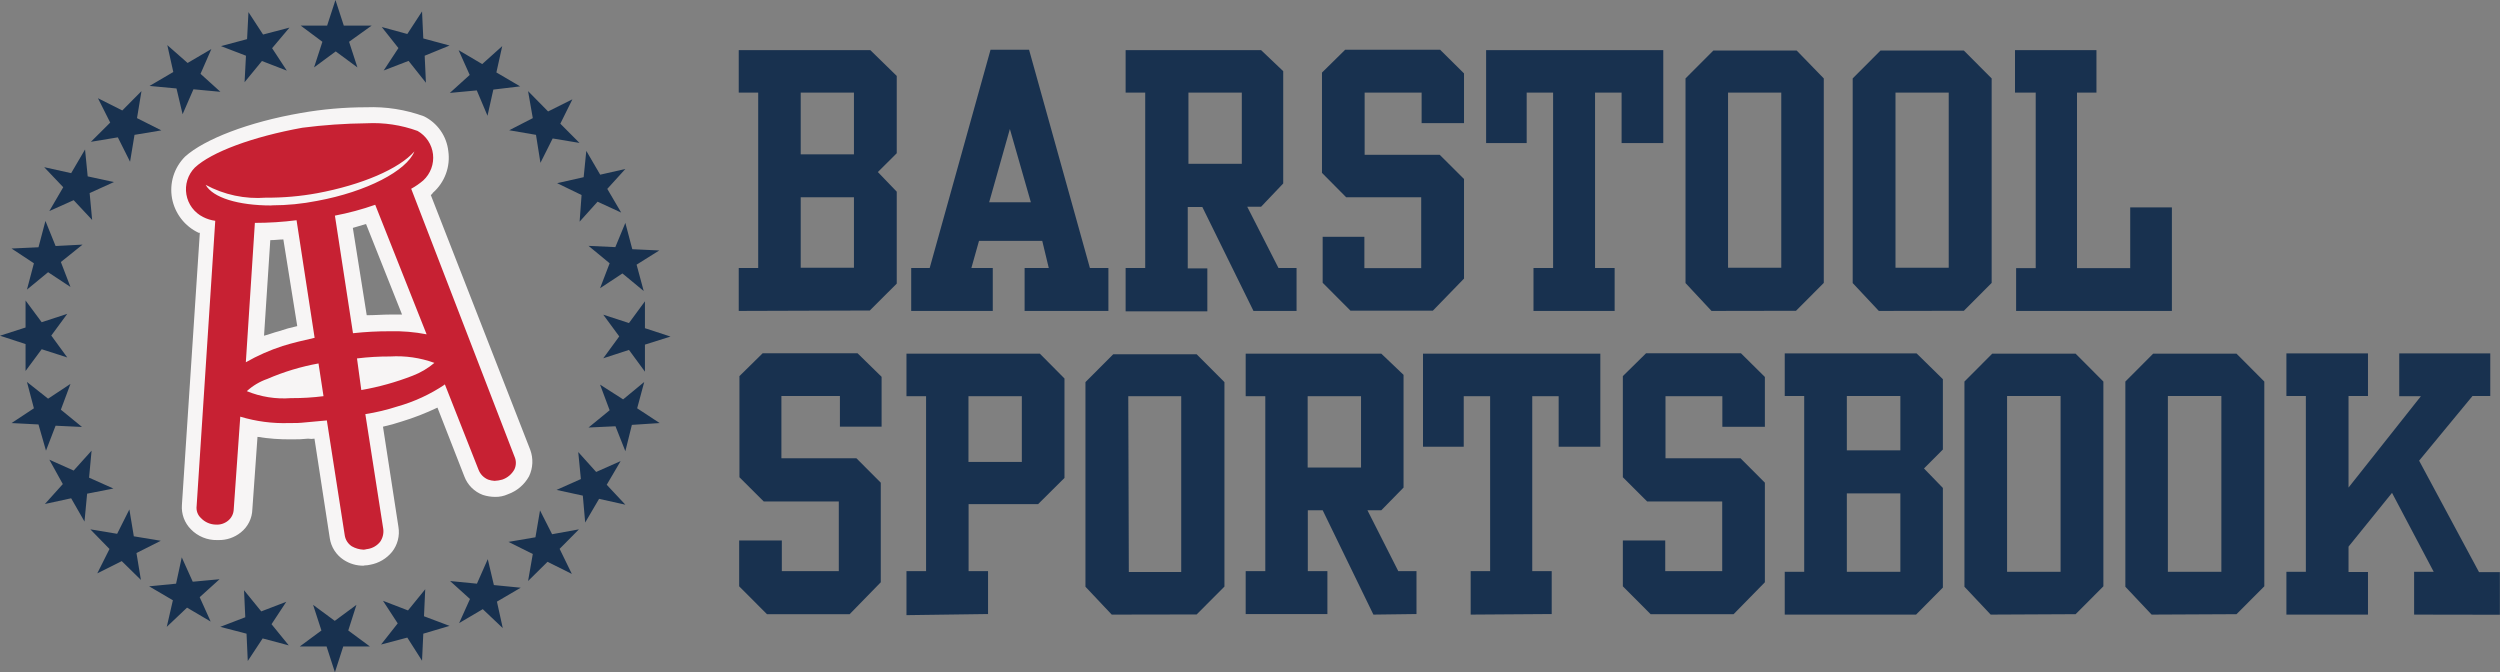 <svg width="119" height="32" viewBox="0 0 119 32" fill="none" xmlns="http://www.w3.org/2000/svg">
<rect x="0" y="0" width="119" height="32" fill="#808080" stroke="none"/>
<path d="M36.507 29.235L35.184 27.909V25.727H37.215V27.186H39.927V23.871H36.355L35.197 22.717V17.903L36.302 16.816H40.82L41.964 17.936V20.31H39.98V18.851H37.195V21.815H40.767L41.925 22.976V27.716L40.443 29.235H36.507ZM78.57 29.235L77.248 27.909V25.727H79.265V27.186H81.977V23.871H78.405L77.248 22.717V17.903L78.352 16.816H82.87L84.008 17.943V20.317H81.984V18.858H79.278V21.815H82.85L84.008 22.976V27.716L82.519 29.235H78.57ZM46.099 21.988H48.639V18.858H46.099V21.988ZM43.148 29.281V27.186H44.081V18.858H43.148V16.835H49.498L50.669 18.016V22.75L49.413 23.997H46.105V27.186H47.031V29.228L43.148 29.281ZM53.732 27.226H56.226V18.858H53.706L53.732 27.226ZM52.918 29.255L51.668 27.929V18.188L52.991 16.862H56.96L58.283 18.188V27.922L56.96 29.248L52.918 29.255ZM62.245 22.253H64.785V18.858H62.245V22.253ZM65.374 29.255L62.96 24.288H62.252V27.186H63.184V29.228H59.295V27.186H60.228V18.858H59.295V16.835H65.751L66.809 17.843V23.208L65.751 24.288H65.09L66.558 27.186H67.425V29.228L65.374 29.255ZM70.004 29.255V27.186H70.93V18.858H69.674V21.265H67.735V16.835H76.176V21.265H74.192V18.858H72.935V27.186H73.861V29.228L70.004 29.255ZM87.91 21.437H90.457V18.851H87.91V21.437ZM87.91 27.219H90.457V23.486H87.91V27.219ZM84.954 29.255V27.219H85.88V18.851H84.954V16.822H91.231L92.481 18.049V21.397L91.582 22.299L92.481 23.227V27.968L91.205 29.255H84.954ZM95.537 27.219H98.084V18.851H95.537V27.219ZM94.757 29.255L93.507 27.929V18.162L94.83 16.835H98.799L100.121 18.162V27.909L98.799 29.235L94.757 29.255ZM103.191 27.219H105.737V18.851H103.191V27.219ZM102.417 29.255L101.167 27.929V18.162L102.49 16.835H106.458L107.781 18.162V27.909L106.458 29.235L102.417 29.255ZM114.912 29.255V27.219H115.845L113.86 23.46L111.79 26.019V27.226H112.716V29.255H108.833V27.219H109.759V18.851H108.833V16.822H112.716V18.851H111.79V23.208L115.236 18.858H114.204V16.822H118.537V18.851H117.69L115.15 21.928L118.001 27.233H118.993V29.262L114.912 29.255Z" fill="#18314F"/>
<path d="M64.282 14.787L62.959 13.46V11.272H64.944V12.764H67.649V9.389H64.077L62.926 8.229V3.455L64.031 2.367H68.549L69.687 3.494V5.862H67.669V4.409H64.957V7.367H68.529L69.687 8.521V13.261L68.205 14.787H64.282ZM47.084 9.628H49.069L48.07 6.14L47.084 9.628ZM48.771 14.8V12.758H49.922L49.611 11.465H46.601L46.237 12.758H47.256V14.8H43.373V12.758H44.253L47.15 2.367H48.983L51.88 12.758H52.76V14.8H48.771ZM72.994 14.8V12.758H73.927V4.409H72.67V6.81H70.739V2.387H79.172V6.81H77.188V4.409H75.924V12.758H76.857V14.8H72.994ZM82.255 12.744H84.788V4.409H82.255V12.744ZM81.468 14.8L80.231 13.474V3.733L81.554 2.407H85.523L86.812 3.733V13.467L85.49 14.793L81.468 14.8ZM90.226 12.744H92.759V4.409H90.226V12.744ZM89.432 14.8L88.188 13.474V3.733L89.511 2.407H93.48L94.803 3.733V13.467L93.48 14.793L89.432 14.8ZM95.967 14.8V12.764H96.9V4.409H95.914V2.387H99.791V4.409H98.865V12.764H101.398V9.873H103.382V14.8H95.967ZM38.114 7.347H40.648V4.409H38.114V7.347ZM38.114 12.744H40.648V9.389H38.114V12.744ZM35.164 14.8V12.758H36.09V4.409H35.164V2.387H41.428L42.685 3.614V7.294L41.786 8.189L42.685 9.124V13.5L41.402 14.78L35.164 14.8ZM56.57 7.798H59.11V4.409H56.57V7.798ZM53.58 14.82V12.758H54.512V4.409H53.58V2.387H60.029L61.081 3.388V8.733L60.029 9.84H59.368L60.856 12.758H61.716V14.8H59.665L57.231 9.853H56.537V12.777H57.469V14.82H53.58Z" fill="#18314F"/>
<path d="M15.981 2.447L14.949 3.209L15.346 1.989L14.314 1.22H15.571L15.968 0L16.365 1.22H17.688L16.616 1.989L17.013 3.209L15.981 2.447ZM19.448 2.898L18.263 3.355L18.965 2.288L18.171 1.286L19.388 1.618L20.089 0.544L20.149 1.83L21.399 2.168L20.215 2.652L20.274 3.939L19.448 2.898ZM11.708 2.652L10.518 2.195L11.761 1.863L11.827 0.577L12.522 1.644L13.779 1.313L12.952 2.294L13.653 3.362L12.469 2.904L11.642 3.912L11.708 2.652ZM8.401 4.211L7.118 4.091L8.249 3.428L7.964 2.148L8.93 2.997L10.061 2.334L9.545 3.514L10.491 4.37L9.208 4.25L8.692 5.437L8.401 4.211ZM22.695 4.303L21.412 4.423L22.358 3.567L21.829 2.387L22.953 3.05L23.906 2.195L23.628 3.448L24.759 4.111L23.483 4.264L23.205 5.51L22.695 4.303ZM5.609 6.538L4.326 6.75L5.246 5.835L4.663 4.675L5.821 5.258L6.734 4.337L6.522 5.623L7.68 6.206L6.403 6.419L6.191 7.698L5.609 6.538ZM25.513 6.419L24.237 6.2L25.361 5.623L25.136 4.337L26.089 5.305L27.246 4.728L26.671 5.888L27.584 6.803L26.307 6.591L25.725 7.751L25.513 6.419ZM3.506 9.528L2.348 10.046L3.01 8.912L2.103 7.957L3.387 8.242L4.048 7.115L4.174 8.395L5.424 8.666L4.267 9.19L4.386 10.47L3.506 9.528ZM27.683 9.283L26.519 8.719L27.782 8.434L27.908 7.181L28.569 8.315L29.767 8.043L28.907 8.991L29.568 10.118L28.444 9.601L27.59 10.55L27.683 9.283ZM1.614 12.532L0.549 11.829L1.832 11.77L2.163 10.516L2.646 11.71L3.929 11.644L2.897 12.472L3.354 13.659L2.289 12.957L1.283 13.785L1.614 12.532ZM29.628 13.016L28.563 13.719L29.019 12.532L28.014 11.703L29.29 11.763L29.767 10.609L30.097 11.862L31.381 11.922L30.302 12.598L30.64 13.852L29.628 13.016ZM1.217 16.378L0 15.98L1.217 15.589V14.303L1.984 15.337L3.202 14.939L2.441 15.973L3.202 17.015L1.984 16.623L1.217 17.658V16.378ZM29.939 16.656L28.715 17.054L29.476 16.013L28.715 14.979L29.939 15.377L30.699 14.342V15.622L31.916 16.02L30.699 16.404V17.691L29.939 16.656ZM1.832 20.204L0.549 20.138L1.614 19.435L1.283 18.181L2.289 18.977L3.354 18.274L2.897 19.501L3.903 20.323L2.646 20.264L2.189 21.451L1.832 20.204ZM29.297 20.29L28.014 20.35L29.019 19.528L28.563 18.308L29.661 19.01L30.666 18.181L30.329 19.435L31.4 20.138L30.077 20.224L29.767 21.477L29.297 20.29ZM3.387 23.718L2.137 23.99L2.99 23.042L2.348 21.881L3.506 22.399L4.359 21.451L4.24 22.737L5.398 23.254L4.147 23.499L4.022 24.826L3.387 23.718ZM27.742 23.592L26.492 23.32L27.65 22.803L27.524 21.517L28.377 22.465L29.542 21.948L28.88 23.075L29.767 24.023L28.516 23.745L27.855 24.872L27.742 23.592ZM5.795 26.709L4.63 27.292L5.212 26.132L4.3 25.197L5.576 25.409L6.158 24.249L6.37 25.528L7.653 25.741L6.496 26.324L6.707 27.604L5.795 26.709ZM25.361 26.37L24.203 25.794L25.487 25.575L25.705 24.295L26.28 25.429L27.557 25.197L26.638 26.125L27.22 27.319L26.062 26.742L25.136 27.657L25.361 26.37ZM8.229 28.572L7.098 27.909L8.381 27.783L8.652 26.53L9.175 27.69L10.451 27.571L9.505 28.426L10.028 29.586L8.903 28.923L7.938 29.838L8.229 28.572ZM22.98 28.996L21.855 29.659L22.371 28.512L21.425 27.657L22.702 27.783L23.218 26.616L23.509 27.849L24.786 27.975L23.654 28.638L23.932 29.898L22.98 28.996ZM11.735 30.163L10.484 29.838L11.675 29.381L11.616 28.095L12.436 29.102L13.627 28.645L12.925 29.712L13.745 30.72L12.502 30.389L11.794 31.463L11.735 30.163ZM19.388 30.349L18.138 30.68L18.931 29.673L18.23 28.598L19.421 29.056L20.241 28.048L20.182 29.334L21.399 29.792L20.149 30.163L20.089 31.45L19.388 30.349ZM15.545 30.773H14.268L15.3 30.011L14.903 28.791L15.935 29.553L16.967 28.791L16.577 30.011L17.609 30.773H16.338L15.942 32L15.545 30.773Z" fill="#18314F"/>
<path d="M18.568 15.37C18.931 15.37 19.328 15.403 19.699 15.43L17.655 10.205C17.232 10.337 16.802 10.45 16.372 10.543L17.132 15.43C17.538 15.39 17.942 15.37 18.343 15.37H18.568ZM12.502 11.06L12.132 16.577C12.529 16.396 12.938 16.241 13.355 16.113C13.752 15.993 14.162 15.887 14.572 15.808L13.812 10.947C13.355 11.034 12.925 11.034 12.502 11.06ZM18.568 17.326C18.197 17.326 17.833 17.359 17.437 17.386L17.562 18.122C18.22 17.981 18.862 17.777 19.48 17.512C19.569 17.486 19.652 17.443 19.725 17.386C19.407 17.346 19.087 17.326 18.766 17.326H18.568ZM12.866 18.394L12.681 18.486C13.064 18.54 13.451 18.559 13.838 18.546C14.169 18.546 14.539 18.546 14.936 18.486L14.81 17.75C14.146 17.91 13.495 18.126 12.866 18.394ZM17.317 26.556C17.055 26.565 16.798 26.488 16.583 26.337C16.448 26.248 16.332 26.133 16.243 25.997C16.154 25.861 16.095 25.708 16.067 25.548L15.274 20.443C15.062 20.476 14.817 20.476 14.612 20.502C14.357 20.519 14.1 20.519 13.845 20.502C13.195 20.514 12.546 20.463 11.907 20.35L11.629 24.235C11.6 24.558 11.446 24.856 11.199 25.064C10.95 25.242 10.651 25.338 10.345 25.336H10.286C10.117 25.34 9.948 25.309 9.791 25.246C9.633 25.182 9.49 25.088 9.371 24.967C9.251 24.847 9.156 24.704 9.093 24.546C9.03 24.389 8.999 24.22 9.003 24.05L9.889 10.788C9.775 10.761 9.664 10.721 9.558 10.669C9.291 10.553 9.057 10.37 8.88 10.138C8.703 9.906 8.588 9.632 8.546 9.343C8.487 9.041 8.503 8.729 8.593 8.436C8.683 8.142 8.844 7.875 9.062 7.659C9.949 6.836 11.993 6.107 14.407 5.669C15.411 5.486 16.429 5.395 17.45 5.397C18.331 5.36 19.211 5.493 20.043 5.789C20.305 5.918 20.531 6.112 20.696 6.354C20.862 6.595 20.963 6.876 20.989 7.168C21.034 7.469 21.005 7.777 20.905 8.065C20.804 8.352 20.636 8.611 20.413 8.819L20.043 9.091L24.938 21.576C25.006 21.719 25.042 21.876 25.042 22.034C25.042 22.192 25.006 22.349 24.938 22.491C24.764 22.806 24.478 23.043 24.137 23.155C23.982 23.218 23.816 23.25 23.648 23.247C23.491 23.247 23.336 23.215 23.191 23.155C23.039 23.101 22.9 23.013 22.786 22.898C22.671 22.784 22.584 22.645 22.53 22.491L21.101 18.825C20.458 19.188 19.774 19.476 19.064 19.68C18.673 19.804 18.276 19.906 17.873 19.985L18.667 25.091C18.693 25.245 18.687 25.403 18.649 25.554C18.612 25.706 18.543 25.849 18.449 25.973C18.24 26.226 17.95 26.399 17.628 26.463C17.55 26.523 17.455 26.556 17.357 26.556H17.317Z" fill="#C72133"/>
<path d="M12.899 9.78C11.344 9.78 10.127 9.409 9.79 8.799C10.666 9.274 11.661 9.485 12.654 9.409C13.473 9.415 14.29 9.344 15.095 9.197C17.232 8.799 18.998 8.036 19.725 7.208C19.361 8.123 17.47 9.124 15.095 9.562C14.389 9.702 13.671 9.773 12.952 9.774L12.899 9.78ZM16.795 10.848L17.456 15.005C17.853 15.005 18.217 14.972 18.588 14.972H19.137L17.423 10.662L16.795 10.848ZM18.568 15.768C17.978 15.766 17.388 15.797 16.802 15.861L15.942 10.264C16.593 10.14 17.234 9.967 17.86 9.747L20.307 15.914C19.735 15.802 19.151 15.753 18.568 15.768ZM12.866 11.431L12.568 15.98C12.813 15.92 13.024 15.828 13.269 15.768C13.557 15.669 13.851 15.587 14.149 15.523L13.488 11.398C13.296 11.398 13.078 11.431 12.866 11.431ZM11.702 17.24L12.132 10.609C12.795 10.609 13.458 10.567 14.116 10.483L14.976 16.08C14.453 16.199 13.937 16.318 13.448 16.471C12.844 16.668 12.261 16.925 11.708 17.24H11.702ZM16.993 17.061C17.518 16.997 18.046 16.966 18.574 16.968C19.289 16.925 20.005 17.028 20.678 17.273C20.37 17.533 20.021 17.739 19.646 17.883C18.855 18.191 18.035 18.42 17.198 18.566L16.993 17.061ZM13.851 18.951C13.134 19.006 12.414 18.892 11.748 18.619C12.031 18.36 12.364 18.162 12.727 18.036C13.508 17.698 14.324 17.451 15.161 17.3L15.399 18.858C14.897 18.922 14.391 18.953 13.884 18.951H13.851ZM16.411 25.489C16.428 25.594 16.467 25.694 16.525 25.783C16.583 25.872 16.659 25.948 16.749 26.006C16.917 26.101 17.105 26.155 17.298 26.165C17.39 26.165 17.45 26.132 17.509 26.132C17.738 26.094 17.945 25.974 18.091 25.794C18.216 25.616 18.271 25.399 18.244 25.184L17.39 19.713C17.906 19.632 18.415 19.51 18.912 19.349C19.714 19.124 20.475 18.772 21.167 18.308V18.274L22.781 22.366C22.822 22.47 22.884 22.565 22.962 22.645C23.041 22.724 23.134 22.787 23.238 22.83C23.336 22.863 23.439 22.883 23.542 22.889C23.665 22.883 23.787 22.863 23.906 22.83C24.155 22.746 24.363 22.57 24.488 22.339C24.532 22.243 24.555 22.139 24.555 22.034C24.555 21.929 24.532 21.825 24.488 21.729L19.573 8.985C19.778 8.872 19.971 8.739 20.149 8.587C20.318 8.43 20.448 8.236 20.529 8.019C20.609 7.803 20.637 7.57 20.611 7.341C20.584 7.111 20.504 6.891 20.377 6.699C20.249 6.506 20.078 6.347 19.878 6.233C19.099 5.949 18.271 5.825 17.443 5.868C16.424 5.879 15.405 5.95 14.394 6.08C12.012 6.511 10.061 7.241 9.274 7.977C9.111 8.143 8.989 8.345 8.919 8.568C8.849 8.79 8.833 9.026 8.872 9.256C8.911 9.485 9.003 9.703 9.142 9.89C9.281 10.076 9.462 10.228 9.671 10.331C9.851 10.423 10.046 10.484 10.246 10.51L9.36 24.083C9.345 24.19 9.357 24.299 9.393 24.401C9.43 24.503 9.492 24.594 9.572 24.666C9.756 24.857 10.008 24.966 10.273 24.971C10.483 24.986 10.691 24.919 10.855 24.786C10.937 24.719 11.004 24.636 11.051 24.541C11.098 24.445 11.123 24.341 11.126 24.235L11.437 19.833C12.187 20.06 12.969 20.163 13.752 20.138C14.019 20.145 14.287 20.134 14.553 20.104L15.558 20.012L16.411 25.489ZM17.304 26.927C16.968 26.93 16.639 26.833 16.358 26.649C16.181 26.533 16.031 26.381 15.917 26.203C15.803 26.025 15.728 25.824 15.697 25.615L14.969 20.88C14.868 20.897 14.766 20.897 14.665 20.88C14.401 20.908 14.136 20.919 13.871 20.913C13.331 20.92 12.791 20.88 12.257 20.794L12.012 24.242C12.007 24.455 11.955 24.663 11.86 24.854C11.765 25.044 11.63 25.211 11.463 25.343C11.16 25.587 10.781 25.716 10.392 25.707H10.332C10.101 25.712 9.872 25.669 9.658 25.581C9.444 25.493 9.25 25.363 9.089 25.197C8.938 25.046 8.822 24.864 8.747 24.664C8.673 24.463 8.643 24.25 8.659 24.037L9.512 11.08C9.479 11.08 9.479 11.08 9.453 11.08C9.127 10.927 8.843 10.699 8.624 10.414C8.404 10.129 8.255 9.796 8.189 9.442C8.124 9.085 8.146 8.717 8.254 8.37C8.363 8.024 8.554 7.709 8.811 7.453C9.724 6.631 11.827 5.809 14.328 5.378C15.354 5.197 16.394 5.106 17.437 5.106C18.371 5.07 19.303 5.216 20.182 5.537C20.497 5.693 20.768 5.926 20.97 6.214C21.173 6.503 21.299 6.837 21.339 7.188C21.392 7.554 21.353 7.928 21.224 8.276C21.096 8.623 20.883 8.933 20.605 9.177C20.584 9.222 20.549 9.259 20.506 9.283L25.242 21.417C25.316 21.62 25.349 21.835 25.339 22.05C25.329 22.265 25.276 22.476 25.183 22.671C24.963 23.07 24.606 23.374 24.177 23.526C23.986 23.613 23.778 23.656 23.569 23.652C23.371 23.651 23.174 23.62 22.986 23.559C22.784 23.484 22.599 23.365 22.446 23.212C22.293 23.059 22.175 22.874 22.1 22.671L20.823 19.402C20.272 19.665 19.701 19.887 19.117 20.065C18.826 20.162 18.53 20.244 18.23 20.31L18.965 25.078C19 25.287 18.992 25.501 18.939 25.707C18.887 25.912 18.792 26.105 18.66 26.271C18.397 26.591 18.029 26.808 17.622 26.881C17.535 26.902 17.446 26.913 17.357 26.914L17.304 26.927Z" fill="#F7F5F5"/>
</svg>

